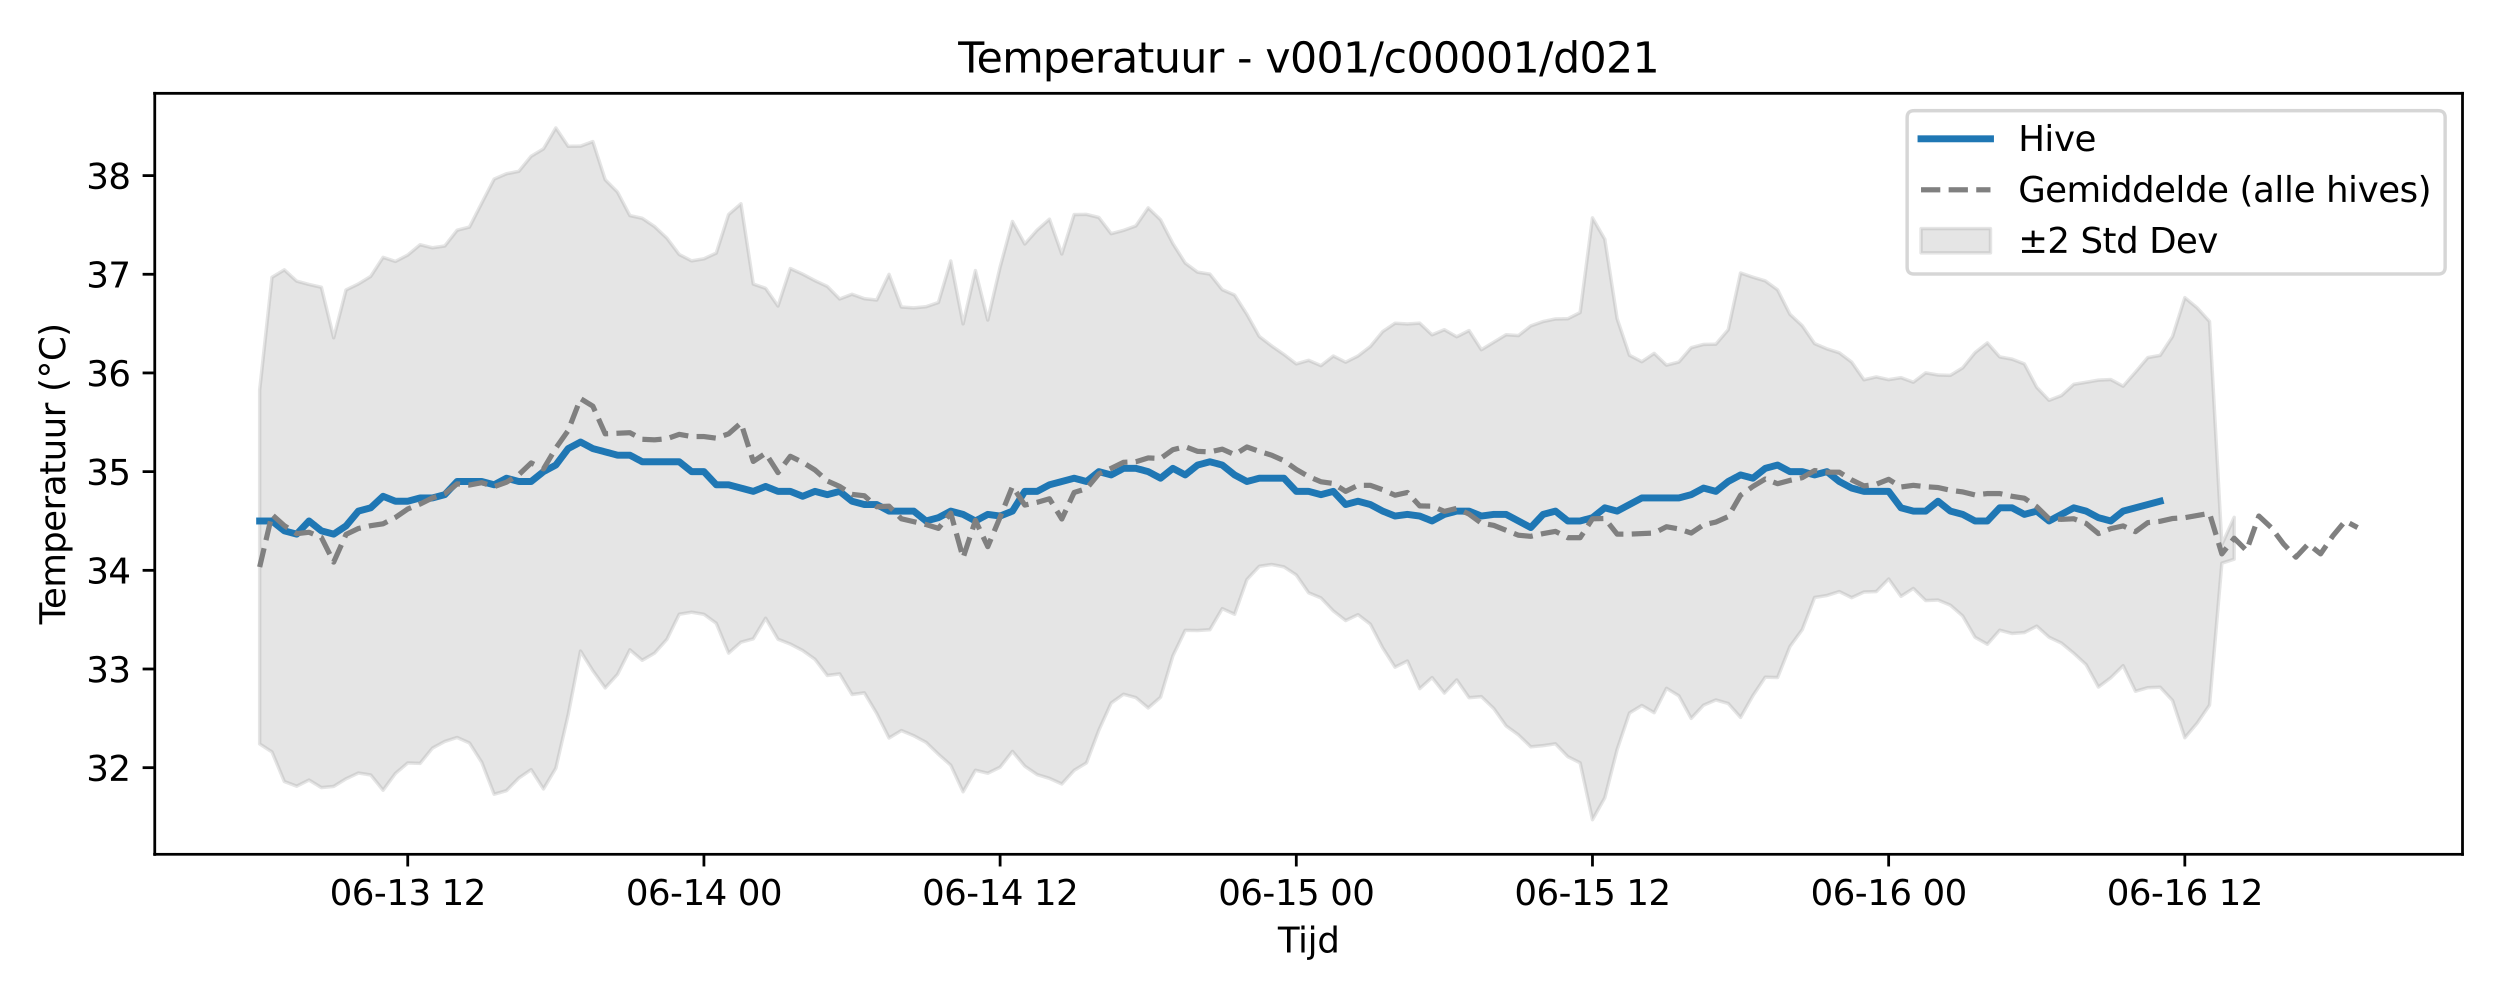 <?xml version="1.0" encoding="utf-8" standalone="no"?>
<!DOCTYPE svg PUBLIC "-//W3C//DTD SVG 1.1//EN"
  "http://www.w3.org/Graphics/SVG/1.1/DTD/svg11.dtd">
<svg xmlns:xlink="http://www.w3.org/1999/xlink" width="720pt" height="288pt" viewBox="0 0 720 288" xmlns="http://www.w3.org/2000/svg" version="1.1">
 <defs>
  <style type="text/css">*{stroke-linejoin: round; stroke-linecap: butt}</style>
 </defs>
 <g id="figure_1">
  <g id="patch_1">
   <path d="M 0 288 
L 720 288 
L 720 0 
L 0 0 
z
" style="fill: #ffffff"/>
  </g>
  <g id="axes_1">
   <g id="patch_2">
    <path d="M 44.57 246.04 
L 709.2 246.04 
L 709.2 26.88 
L 44.57 26.88 
z
" style="fill: #ffffff"/>
   </g>
   <g id="FillBetweenPolyCollection_1">
    <defs>
     <path id="m1a63fbc13c" d="M 74.78 -175.644 
L 74.78 -73.748 
L 78.335 -71.442 
L 81.889 -62.922 
L 85.443 -61.573 
L 88.997 -63.346 
L 92.551 -61.171 
L 96.105 -61.509 
L 99.66 -63.701 
L 103.214 -65.366 
L 106.768 -64.806 
L 110.322 -60.41 
L 113.876 -65.236 
L 117.431 -68.27 
L 120.985 -68.143 
L 124.539 -72.538 
L 128.093 -74.461 
L 131.647 -75.605 
L 135.201 -74.02 
L 138.756 -68.429 
L 142.31 -59.258 
L 145.864 -60.286 
L 149.418 -63.914 
L 152.972 -66.344 
L 156.526 -60.784 
L 160.081 -66.761 
L 163.635 -82.151 
L 167.189 -100.489 
L 170.743 -94.818 
L 174.297 -89.879 
L 177.851 -93.773 
L 181.406 -100.854 
L 184.96 -97.833 
L 188.514 -99.899 
L 192.068 -103.874 
L 195.622 -111.104 
L 199.176 -111.679 
L 202.731 -111.086 
L 206.285 -108.486 
L 209.839 -99.906 
L 213.393 -103.058 
L 216.947 -104.017 
L 220.501 -109.953 
L 224.056 -103.897 
L 227.61 -102.51 
L 231.164 -100.654 
L 234.718 -98.112 
L 238.272 -93.465 
L 241.826 -93.921 
L 245.381 -87.976 
L 248.935 -88.46 
L 252.489 -82.536 
L 256.043 -75.454 
L 259.597 -77.596 
L 263.152 -76.11 
L 266.706 -74.198 
L 270.26 -70.774 
L 273.814 -67.616 
L 277.368 -59.966 
L 280.922 -66.162 
L 284.477 -65.312 
L 288.031 -67.042 
L 291.585 -71.597 
L 295.139 -67.343 
L 298.693 -64.914 
L 302.247 -63.824 
L 305.802 -62.211 
L 309.356 -66.134 
L 312.91 -68.298 
L 316.464 -77.699 
L 320.018 -85.532 
L 323.572 -88.053 
L 327.127 -87.085 
L 330.681 -84.102 
L 334.235 -87.203 
L 337.789 -99.114 
L 341.343 -106.462 
L 344.897 -106.407 
L 348.452 -106.647 
L 352.006 -112.707 
L 355.56 -111.097 
L 359.114 -121.083 
L 362.668 -124.902 
L 366.222 -125.429 
L 369.777 -124.737 
L 373.331 -122.399 
L 376.885 -117.265 
L 380.439 -115.8 
L 383.993 -112.053 
L 387.548 -109.279 
L 391.102 -110.969 
L 394.656 -108.236 
L 398.21 -101.41 
L 401.764 -95.852 
L 405.318 -97.63 
L 408.873 -89.668 
L 412.427 -92.86 
L 415.981 -88.397 
L 419.535 -92.175 
L 423.089 -87.061 
L 426.643 -87.37 
L 430.198 -83.946 
L 433.752 -78.947 
L 437.306 -76.35 
L 440.86 -72.921 
L 444.414 -73.254 
L 447.968 -73.777 
L 451.523 -70.083 
L 455.077 -68.298 
L 458.631 -51.922 
L 462.185 -58.247 
L 465.739 -72.144 
L 469.293 -82.654 
L 472.848 -84.825 
L 476.402 -82.738 
L 479.956 -89.767 
L 483.51 -87.599 
L 487.064 -81.099 
L 490.618 -84.903 
L 494.173 -86.412 
L 497.727 -85.394 
L 501.281 -81.379 
L 504.835 -87.645 
L 508.389 -92.963 
L 511.944 -92.864 
L 515.498 -101.789 
L 519.052 -106.674 
L 522.606 -115.928 
L 526.16 -116.495 
L 529.714 -117.625 
L 533.269 -115.87 
L 536.823 -117.497 
L 540.377 -117.626 
L 543.931 -121.257 
L 547.485 -116.255 
L 551.039 -118.518 
L 554.594 -115.04 
L 558.148 -115.182 
L 561.702 -113.707 
L 565.256 -110.589 
L 568.81 -104.467 
L 572.364 -102.453 
L 575.919 -106.496 
L 579.473 -105.56 
L 583.027 -105.827 
L 586.581 -107.672 
L 590.135 -104.471 
L 593.689 -102.788 
L 597.244 -99.858 
L 600.798 -96.585 
L 604.352 -90.128 
L 607.906 -92.797 
L 611.46 -96.295 
L 615.014 -88.92 
L 618.569 -89.946 
L 622.123 -90.078 
L 625.677 -86.266 
L 629.231 -75.524 
L 632.785 -79.73 
L 636.339 -84.918 
L 639.894 -125.806 
L 643.448 -126.956 
L 643.448 -139.015 
L 643.448 -139.015 
L 639.894 -131.165 
L 636.339 -195.422 
L 632.785 -199.346 
L 629.231 -202.289 
L 625.677 -191.073 
L 622.123 -185.65 
L 618.569 -185.025 
L 615.014 -180.84 
L 611.46 -176.781 
L 607.906 -178.7 
L 604.352 -178.527 
L 600.798 -177.912 
L 597.244 -177.323 
L 593.689 -174.078 
L 590.135 -172.711 
L 586.581 -176.457 
L 583.027 -183.197 
L 579.473 -184.569 
L 575.919 -185.212 
L 572.364 -189.255 
L 568.81 -186.451 
L 565.256 -182.066 
L 561.702 -179.896 
L 558.148 -180 
L 554.594 -180.616 
L 551.039 -177.927 
L 547.485 -179.242 
L 543.931 -178.662 
L 540.377 -179.451 
L 536.823 -178.632 
L 533.269 -183.733 
L 529.714 -186.399 
L 526.16 -187.529 
L 522.606 -189.044 
L 519.052 -194.192 
L 515.498 -197.498 
L 511.944 -204.528 
L 508.389 -207.114 
L 504.835 -208.168 
L 501.281 -209.382 
L 497.727 -193.051 
L 494.173 -188.875 
L 490.618 -188.805 
L 487.064 -187.872 
L 483.51 -183.74 
L 479.956 -182.836 
L 476.402 -186.233 
L 472.848 -183.83 
L 469.293 -185.685 
L 465.739 -196.195 
L 462.185 -219.093 
L 458.631 -225.26 
L 455.077 -197.989 
L 451.523 -196.203 
L 447.968 -196.142 
L 444.414 -195.402 
L 440.86 -194.155 
L 437.306 -191.358 
L 433.752 -191.603 
L 430.198 -189.446 
L 426.643 -187.285 
L 423.089 -192.805 
L 419.535 -191.006 
L 415.981 -193.048 
L 412.427 -191.585 
L 408.873 -194.935 
L 405.318 -194.709 
L 401.764 -194.908 
L 398.21 -192.509 
L 394.656 -188.209 
L 391.102 -185.476 
L 387.548 -183.693 
L 383.993 -185.466 
L 380.439 -182.698 
L 376.885 -184.233 
L 373.331 -183.204 
L 369.777 -185.919 
L 366.222 -188.385 
L 362.668 -191.123 
L 359.114 -197.468 
L 355.56 -203.032 
L 352.006 -204.58 
L 348.452 -209.062 
L 344.897 -209.617 
L 341.343 -212.246 
L 337.789 -217.858 
L 334.235 -224.716 
L 330.681 -228.133 
L 327.127 -222.939 
L 323.572 -221.655 
L 320.018 -220.702 
L 316.464 -225.377 
L 312.91 -226.252 
L 309.356 -226.206 
L 305.802 -214.845 
L 302.247 -224.884 
L 298.693 -221.741 
L 295.139 -217.734 
L 291.585 -224.217 
L 288.031 -211.087 
L 284.477 -195.828 
L 280.922 -210.072 
L 277.368 -194.731 
L 273.814 -212.85 
L 270.26 -200.881 
L 266.706 -199.668 
L 263.152 -199.335 
L 259.597 -199.585 
L 256.043 -208.991 
L 252.489 -201.594 
L 248.935 -201.985 
L 245.381 -203.258 
L 241.826 -201.893 
L 238.272 -205.507 
L 234.718 -207.175 
L 231.164 -209.055 
L 227.61 -210.672 
L 224.056 -199.874 
L 220.501 -204.966 
L 216.947 -206.197 
L 213.393 -229.324 
L 209.839 -226.223 
L 206.285 -215.117 
L 202.731 -213.464 
L 199.176 -212.872 
L 195.622 -214.709 
L 192.068 -219.414 
L 188.514 -222.757 
L 184.96 -225.139 
L 181.406 -225.907 
L 177.851 -232.672 
L 174.297 -236.25 
L 170.743 -247.228 
L 167.189 -245.915 
L 163.635 -245.874 
L 160.081 -251.158 
L 156.526 -245.135 
L 152.972 -243.004 
L 149.418 -238.666 
L 145.864 -237.963 
L 142.31 -236.42 
L 138.756 -229.55 
L 135.201 -222.605 
L 131.647 -221.698 
L 128.093 -217.156 
L 124.539 -216.644 
L 120.985 -217.52 
L 117.431 -214.551 
L 113.876 -212.713 
L 110.322 -213.885 
L 106.768 -208.406 
L 103.214 -206.221 
L 99.66 -204.503 
L 96.105 -190.725 
L 92.551 -205.273 
L 88.997 -206.077 
L 85.443 -207.037 
L 81.889 -210.29 
L 78.335 -208.13 
L 74.78 -175.644 
z
" style="stroke: #808080; stroke-opacity: 0.2"/>
    </defs>
    <g clip-path="url(#pf67267a6dc)">
     <use xlink:href="#m1a63fbc13c" x="0" y="288" style="fill: #808080; fill-opacity: 0.2; stroke: #808080; stroke-opacity: 0.2"/>
    </g>
   </g>
   <g id="matplotlib.axis_1">
    <g id="xtick_1">
     <g id="line2d_1">
      <defs>
       <path id="m10dc5080c0" d="M 0 0 
L 0 3.5 
" style="stroke: #000000; stroke-width: 0.8"/>
      </defs>
      <g>
       <use xlink:href="#m10dc5080c0" x="117.431" y="246.04" style="stroke: #000000; stroke-width: 0.8"/>
      </g>
     </g>
     <g id="text_1">
      <!-- 06-13 12 -->
      <g transform="translate(94.95 260.638) scale(0.1 -0.1)">
       <defs>
        <path id="DejaVuSans-30" d="M 2034 4250 
Q 1547 4250 1301 3770 
Q 1056 3291 1056 2328 
Q 1056 1369 1301 889 
Q 1547 409 2034 409 
Q 2525 409 2770 889 
Q 3016 1369 3016 2328 
Q 3016 3291 2770 3770 
Q 2525 4250 2034 4250 
z
M 2034 4750 
Q 2819 4750 3233 4129 
Q 3647 3509 3647 2328 
Q 3647 1150 3233 529 
Q 2819 -91 2034 -91 
Q 1250 -91 836 529 
Q 422 1150 422 2328 
Q 422 3509 836 4129 
Q 1250 4750 2034 4750 
z
" transform="scale(0.016)"/>
        <path id="DejaVuSans-36" d="M 2113 2584 
Q 1688 2584 1439 2293 
Q 1191 2003 1191 1497 
Q 1191 994 1439 701 
Q 1688 409 2113 409 
Q 2538 409 2786 701 
Q 3034 994 3034 1497 
Q 3034 2003 2786 2293 
Q 2538 2584 2113 2584 
z
M 3366 4563 
L 3366 3988 
Q 3128 4100 2886 4159 
Q 2644 4219 2406 4219 
Q 1781 4219 1451 3797 
Q 1122 3375 1075 2522 
Q 1259 2794 1537 2939 
Q 1816 3084 2150 3084 
Q 2853 3084 3261 2657 
Q 3669 2231 3669 1497 
Q 3669 778 3244 343 
Q 2819 -91 2113 -91 
Q 1303 -91 875 529 
Q 447 1150 447 2328 
Q 447 3434 972 4092 
Q 1497 4750 2381 4750 
Q 2619 4750 2861 4703 
Q 3103 4656 3366 4563 
z
" transform="scale(0.016)"/>
        <path id="DejaVuSans-2d" d="M 313 2009 
L 1997 2009 
L 1997 1497 
L 313 1497 
L 313 2009 
z
" transform="scale(0.016)"/>
        <path id="DejaVuSans-31" d="M 794 531 
L 1825 531 
L 1825 4091 
L 703 3866 
L 703 4441 
L 1819 4666 
L 2450 4666 
L 2450 531 
L 3481 531 
L 3481 0 
L 794 0 
L 794 531 
z
" transform="scale(0.016)"/>
        <path id="DejaVuSans-33" d="M 2597 2516 
Q 3050 2419 3304 2112 
Q 3559 1806 3559 1356 
Q 3559 666 3084 287 
Q 2609 -91 1734 -91 
Q 1441 -91 1130 -33 
Q 819 25 488 141 
L 488 750 
Q 750 597 1062 519 
Q 1375 441 1716 441 
Q 2309 441 2620 675 
Q 2931 909 2931 1356 
Q 2931 1769 2642 2001 
Q 2353 2234 1838 2234 
L 1294 2234 
L 1294 2753 
L 1863 2753 
Q 2328 2753 2575 2939 
Q 2822 3125 2822 3475 
Q 2822 3834 2567 4026 
Q 2313 4219 1838 4219 
Q 1578 4219 1281 4162 
Q 984 4106 628 3988 
L 628 4550 
Q 988 4650 1302 4700 
Q 1616 4750 1894 4750 
Q 2613 4750 3031 4423 
Q 3450 4097 3450 3541 
Q 3450 3153 3228 2886 
Q 3006 2619 2597 2516 
z
" transform="scale(0.016)"/>
        <path id="DejaVuSans-20" transform="scale(0.016)"/>
        <path id="DejaVuSans-32" d="M 1228 531 
L 3431 531 
L 3431 0 
L 469 0 
L 469 531 
Q 828 903 1448 1529 
Q 2069 2156 2228 2338 
Q 2531 2678 2651 2914 
Q 2772 3150 2772 3378 
Q 2772 3750 2511 3984 
Q 2250 4219 1831 4219 
Q 1534 4219 1204 4116 
Q 875 4013 500 3803 
L 500 4441 
Q 881 4594 1212 4672 
Q 1544 4750 1819 4750 
Q 2544 4750 2975 4387 
Q 3406 4025 3406 3419 
Q 3406 3131 3298 2873 
Q 3191 2616 2906 2266 
Q 2828 2175 2409 1742 
Q 1991 1309 1228 531 
z
" transform="scale(0.016)"/>
       </defs>
       <use xlink:href="#DejaVuSans-30"/>
       <use xlink:href="#DejaVuSans-36" transform="translate(63.623 0)"/>
       <use xlink:href="#DejaVuSans-2d" transform="translate(127.246 0)"/>
       <use xlink:href="#DejaVuSans-31" transform="translate(163.33 0)"/>
       <use xlink:href="#DejaVuSans-33" transform="translate(226.953 0)"/>
       <use xlink:href="#DejaVuSans-20" transform="translate(290.576 0)"/>
       <use xlink:href="#DejaVuSans-31" transform="translate(322.363 0)"/>
       <use xlink:href="#DejaVuSans-32" transform="translate(385.986 0)"/>
      </g>
     </g>
    </g>
    <g id="xtick_2">
     <g id="line2d_2">
      <g>
       <use xlink:href="#m10dc5080c0" x="202.731" y="246.04" style="stroke: #000000; stroke-width: 0.8"/>
      </g>
     </g>
     <g id="text_2">
      <!-- 06-14 00 -->
      <g transform="translate(180.25 260.638) scale(0.1 -0.1)">
       <defs>
        <path id="DejaVuSans-34" d="M 2419 4116 
L 825 1625 
L 2419 1625 
L 2419 4116 
z
M 2253 4666 
L 3047 4666 
L 3047 1625 
L 3713 1625 
L 3713 1100 
L 3047 1100 
L 3047 0 
L 2419 0 
L 2419 1100 
L 313 1100 
L 313 1709 
L 2253 4666 
z
" transform="scale(0.016)"/>
       </defs>
       <use xlink:href="#DejaVuSans-30"/>
       <use xlink:href="#DejaVuSans-36" transform="translate(63.623 0)"/>
       <use xlink:href="#DejaVuSans-2d" transform="translate(127.246 0)"/>
       <use xlink:href="#DejaVuSans-31" transform="translate(163.33 0)"/>
       <use xlink:href="#DejaVuSans-34" transform="translate(226.953 0)"/>
       <use xlink:href="#DejaVuSans-20" transform="translate(290.576 0)"/>
       <use xlink:href="#DejaVuSans-30" transform="translate(322.363 0)"/>
       <use xlink:href="#DejaVuSans-30" transform="translate(385.986 0)"/>
      </g>
     </g>
    </g>
    <g id="xtick_3">
     <g id="line2d_3">
      <g>
       <use xlink:href="#m10dc5080c0" x="288.031" y="246.04" style="stroke: #000000; stroke-width: 0.8"/>
      </g>
     </g>
     <g id="text_3">
      <!-- 06-14 12 -->
      <g transform="translate(265.55 260.638) scale(0.1 -0.1)">
       <use xlink:href="#DejaVuSans-30"/>
       <use xlink:href="#DejaVuSans-36" transform="translate(63.623 0)"/>
       <use xlink:href="#DejaVuSans-2d" transform="translate(127.246 0)"/>
       <use xlink:href="#DejaVuSans-31" transform="translate(163.33 0)"/>
       <use xlink:href="#DejaVuSans-34" transform="translate(226.953 0)"/>
       <use xlink:href="#DejaVuSans-20" transform="translate(290.576 0)"/>
       <use xlink:href="#DejaVuSans-31" transform="translate(322.363 0)"/>
       <use xlink:href="#DejaVuSans-32" transform="translate(385.986 0)"/>
      </g>
     </g>
    </g>
    <g id="xtick_4">
     <g id="line2d_4">
      <g>
       <use xlink:href="#m10dc5080c0" x="373.331" y="246.04" style="stroke: #000000; stroke-width: 0.8"/>
      </g>
     </g>
     <g id="text_4">
      <!-- 06-15 00 -->
      <g transform="translate(350.85 260.638) scale(0.1 -0.1)">
       <defs>
        <path id="DejaVuSans-35" d="M 691 4666 
L 3169 4666 
L 3169 4134 
L 1269 4134 
L 1269 2991 
Q 1406 3038 1543 3061 
Q 1681 3084 1819 3084 
Q 2600 3084 3056 2656 
Q 3513 2228 3513 1497 
Q 3513 744 3044 326 
Q 2575 -91 1722 -91 
Q 1428 -91 1123 -41 
Q 819 9 494 109 
L 494 744 
Q 775 591 1075 516 
Q 1375 441 1709 441 
Q 2250 441 2565 725 
Q 2881 1009 2881 1497 
Q 2881 1984 2565 2268 
Q 2250 2553 1709 2553 
Q 1456 2553 1204 2497 
Q 953 2441 691 2322 
L 691 4666 
z
" transform="scale(0.016)"/>
       </defs>
       <use xlink:href="#DejaVuSans-30"/>
       <use xlink:href="#DejaVuSans-36" transform="translate(63.623 0)"/>
       <use xlink:href="#DejaVuSans-2d" transform="translate(127.246 0)"/>
       <use xlink:href="#DejaVuSans-31" transform="translate(163.33 0)"/>
       <use xlink:href="#DejaVuSans-35" transform="translate(226.953 0)"/>
       <use xlink:href="#DejaVuSans-20" transform="translate(290.576 0)"/>
       <use xlink:href="#DejaVuSans-30" transform="translate(322.363 0)"/>
       <use xlink:href="#DejaVuSans-30" transform="translate(385.986 0)"/>
      </g>
     </g>
    </g>
    <g id="xtick_5">
     <g id="line2d_5">
      <g>
       <use xlink:href="#m10dc5080c0" x="458.631" y="246.04" style="stroke: #000000; stroke-width: 0.8"/>
      </g>
     </g>
     <g id="text_5">
      <!-- 06-15 12 -->
      <g transform="translate(436.15 260.638) scale(0.1 -0.1)">
       <use xlink:href="#DejaVuSans-30"/>
       <use xlink:href="#DejaVuSans-36" transform="translate(63.623 0)"/>
       <use xlink:href="#DejaVuSans-2d" transform="translate(127.246 0)"/>
       <use xlink:href="#DejaVuSans-31" transform="translate(163.33 0)"/>
       <use xlink:href="#DejaVuSans-35" transform="translate(226.953 0)"/>
       <use xlink:href="#DejaVuSans-20" transform="translate(290.576 0)"/>
       <use xlink:href="#DejaVuSans-31" transform="translate(322.363 0)"/>
       <use xlink:href="#DejaVuSans-32" transform="translate(385.986 0)"/>
      </g>
     </g>
    </g>
    <g id="xtick_6">
     <g id="line2d_6">
      <g>
       <use xlink:href="#m10dc5080c0" x="543.931" y="246.04" style="stroke: #000000; stroke-width: 0.8"/>
      </g>
     </g>
     <g id="text_6">
      <!-- 06-16 00 -->
      <g transform="translate(521.451 260.638) scale(0.1 -0.1)">
       <use xlink:href="#DejaVuSans-30"/>
       <use xlink:href="#DejaVuSans-36" transform="translate(63.623 0)"/>
       <use xlink:href="#DejaVuSans-2d" transform="translate(127.246 0)"/>
       <use xlink:href="#DejaVuSans-31" transform="translate(163.33 0)"/>
       <use xlink:href="#DejaVuSans-36" transform="translate(226.953 0)"/>
       <use xlink:href="#DejaVuSans-20" transform="translate(290.576 0)"/>
       <use xlink:href="#DejaVuSans-30" transform="translate(322.363 0)"/>
       <use xlink:href="#DejaVuSans-30" transform="translate(385.986 0)"/>
      </g>
     </g>
    </g>
    <g id="xtick_7">
     <g id="line2d_7">
      <g>
       <use xlink:href="#m10dc5080c0" x="629.231" y="246.04" style="stroke: #000000; stroke-width: 0.8"/>
      </g>
     </g>
     <g id="text_7">
      <!-- 06-16 12 -->
      <g transform="translate(606.751 260.638) scale(0.1 -0.1)">
       <use xlink:href="#DejaVuSans-30"/>
       <use xlink:href="#DejaVuSans-36" transform="translate(63.623 0)"/>
       <use xlink:href="#DejaVuSans-2d" transform="translate(127.246 0)"/>
       <use xlink:href="#DejaVuSans-31" transform="translate(163.33 0)"/>
       <use xlink:href="#DejaVuSans-36" transform="translate(226.953 0)"/>
       <use xlink:href="#DejaVuSans-20" transform="translate(290.576 0)"/>
       <use xlink:href="#DejaVuSans-31" transform="translate(322.363 0)"/>
       <use xlink:href="#DejaVuSans-32" transform="translate(385.986 0)"/>
      </g>
     </g>
    </g>
    <g id="text_8">
     <!-- Tijd -->
     <g transform="translate(368.035 274.317) scale(0.1 -0.1)">
      <defs>
       <path id="DejaVuSans-54" d="M -19 4666 
L 3928 4666 
L 3928 4134 
L 2272 4134 
L 2272 0 
L 1638 0 
L 1638 4134 
L -19 4134 
L -19 4666 
z
" transform="scale(0.016)"/>
       <path id="DejaVuSans-69" d="M 603 3500 
L 1178 3500 
L 1178 0 
L 603 0 
L 603 3500 
z
M 603 4863 
L 1178 4863 
L 1178 4134 
L 603 4134 
L 603 4863 
z
" transform="scale(0.016)"/>
       <path id="DejaVuSans-6a" d="M 603 3500 
L 1178 3500 
L 1178 -63 
Q 1178 -731 923 -1031 
Q 669 -1331 103 -1331 
L -116 -1331 
L -116 -844 
L 38 -844 
Q 366 -844 484 -692 
Q 603 -541 603 -63 
L 603 3500 
z
M 603 4863 
L 1178 4863 
L 1178 4134 
L 603 4134 
L 603 4863 
z
" transform="scale(0.016)"/>
       <path id="DejaVuSans-64" d="M 2906 2969 
L 2906 4863 
L 3481 4863 
L 3481 0 
L 2906 0 
L 2906 525 
Q 2725 213 2448 61 
Q 2172 -91 1784 -91 
Q 1150 -91 751 415 
Q 353 922 353 1747 
Q 353 2572 751 3078 
Q 1150 3584 1784 3584 
Q 2172 3584 2448 3432 
Q 2725 3281 2906 2969 
z
M 947 1747 
Q 947 1113 1208 752 
Q 1469 391 1925 391 
Q 2381 391 2643 752 
Q 2906 1113 2906 1747 
Q 2906 2381 2643 2742 
Q 2381 3103 1925 3103 
Q 1469 3103 1208 2742 
Q 947 2381 947 1747 
z
" transform="scale(0.016)"/>
      </defs>
      <use xlink:href="#DejaVuSans-54"/>
      <use xlink:href="#DejaVuSans-69" transform="translate(57.959 0)"/>
      <use xlink:href="#DejaVuSans-6a" transform="translate(85.742 0)"/>
      <use xlink:href="#DejaVuSans-64" transform="translate(113.525 0)"/>
     </g>
    </g>
   </g>
   <g id="matplotlib.axis_2">
    <g id="ytick_1">
     <g id="line2d_8">
      <defs>
       <path id="meacb24047a" d="M 0 0 
L -3.5 0 
" style="stroke: #000000; stroke-width: 0.8"/>
      </defs>
      <g>
       <use xlink:href="#meacb24047a" x="44.57" y="221.094" style="stroke: #000000; stroke-width: 0.8"/>
      </g>
     </g>
     <g id="text_9">
      <!-- 32 -->
      <g transform="translate(24.845 224.894) scale(0.1 -0.1)">
       <use xlink:href="#DejaVuSans-33"/>
       <use xlink:href="#DejaVuSans-32" transform="translate(63.623 0)"/>
      </g>
     </g>
    </g>
    <g id="ytick_2">
     <g id="line2d_9">
      <g>
       <use xlink:href="#meacb24047a" x="44.57" y="192.673" style="stroke: #000000; stroke-width: 0.8"/>
      </g>
     </g>
     <g id="text_10">
      <!-- 33 -->
      <g transform="translate(24.845 196.472) scale(0.1 -0.1)">
       <use xlink:href="#DejaVuSans-33"/>
       <use xlink:href="#DejaVuSans-33" transform="translate(63.623 0)"/>
      </g>
     </g>
    </g>
    <g id="ytick_3">
     <g id="line2d_10">
      <g>
       <use xlink:href="#meacb24047a" x="44.57" y="164.252" style="stroke: #000000; stroke-width: 0.8"/>
      </g>
     </g>
     <g id="text_11">
      <!-- 34 -->
      <g transform="translate(24.845 168.051) scale(0.1 -0.1)">
       <use xlink:href="#DejaVuSans-33"/>
       <use xlink:href="#DejaVuSans-34" transform="translate(63.623 0)"/>
      </g>
     </g>
    </g>
    <g id="ytick_4">
     <g id="line2d_11">
      <g>
       <use xlink:href="#meacb24047a" x="44.57" y="135.83" style="stroke: #000000; stroke-width: 0.8"/>
      </g>
     </g>
     <g id="text_12">
      <!-- 35 -->
      <g transform="translate(24.845 139.629) scale(0.1 -0.1)">
       <use xlink:href="#DejaVuSans-33"/>
       <use xlink:href="#DejaVuSans-35" transform="translate(63.623 0)"/>
      </g>
     </g>
    </g>
    <g id="ytick_5">
     <g id="line2d_12">
      <g>
       <use xlink:href="#meacb24047a" x="44.57" y="107.409" style="stroke: #000000; stroke-width: 0.8"/>
      </g>
     </g>
     <g id="text_13">
      <!-- 36 -->
      <g transform="translate(24.845 111.208) scale(0.1 -0.1)">
       <use xlink:href="#DejaVuSans-33"/>
       <use xlink:href="#DejaVuSans-36" transform="translate(63.623 0)"/>
      </g>
     </g>
    </g>
    <g id="ytick_6">
     <g id="line2d_13">
      <g>
       <use xlink:href="#meacb24047a" x="44.57" y="78.987" style="stroke: #000000; stroke-width: 0.8"/>
      </g>
     </g>
     <g id="text_14">
      <!-- 37 -->
      <g transform="translate(24.845 82.786) scale(0.1 -0.1)">
       <defs>
        <path id="DejaVuSans-37" d="M 525 4666 
L 3525 4666 
L 3525 4397 
L 1831 0 
L 1172 0 
L 2766 4134 
L 525 4134 
L 525 4666 
z
" transform="scale(0.016)"/>
       </defs>
       <use xlink:href="#DejaVuSans-33"/>
       <use xlink:href="#DejaVuSans-37" transform="translate(63.623 0)"/>
      </g>
     </g>
    </g>
    <g id="ytick_7">
     <g id="line2d_14">
      <g>
       <use xlink:href="#meacb24047a" x="44.57" y="50.566" style="stroke: #000000; stroke-width: 0.8"/>
      </g>
     </g>
     <g id="text_15">
      <!-- 38 -->
      <g transform="translate(24.845 54.365) scale(0.1 -0.1)">
       <defs>
        <path id="DejaVuSans-38" d="M 2034 2216 
Q 1584 2216 1326 1975 
Q 1069 1734 1069 1313 
Q 1069 891 1326 650 
Q 1584 409 2034 409 
Q 2484 409 2743 651 
Q 3003 894 3003 1313 
Q 3003 1734 2745 1975 
Q 2488 2216 2034 2216 
z
M 1403 2484 
Q 997 2584 770 2862 
Q 544 3141 544 3541 
Q 544 4100 942 4425 
Q 1341 4750 2034 4750 
Q 2731 4750 3128 4425 
Q 3525 4100 3525 3541 
Q 3525 3141 3298 2862 
Q 3072 2584 2669 2484 
Q 3125 2378 3379 2068 
Q 3634 1759 3634 1313 
Q 3634 634 3220 271 
Q 2806 -91 2034 -91 
Q 1263 -91 848 271 
Q 434 634 434 1313 
Q 434 1759 690 2068 
Q 947 2378 1403 2484 
z
M 1172 3481 
Q 1172 3119 1398 2916 
Q 1625 2713 2034 2713 
Q 2441 2713 2670 2916 
Q 2900 3119 2900 3481 
Q 2900 3844 2670 4047 
Q 2441 4250 2034 4250 
Q 1625 4250 1398 4047 
Q 1172 3844 1172 3481 
z
" transform="scale(0.016)"/>
       </defs>
       <use xlink:href="#DejaVuSans-33"/>
       <use xlink:href="#DejaVuSans-38" transform="translate(63.623 0)"/>
      </g>
     </g>
    </g>
    <g id="text_16">
     <!-- Temperatuur (°C) -->
     <g transform="translate(18.765 179.816) rotate(-90) scale(0.1 -0.1)">
      <defs>
       <path id="DejaVuSans-65" d="M 3597 1894 
L 3597 1613 
L 953 1613 
Q 991 1019 1311 708 
Q 1631 397 2203 397 
Q 2534 397 2845 478 
Q 3156 559 3463 722 
L 3463 178 
Q 3153 47 2828 -22 
Q 2503 -91 2169 -91 
Q 1331 -91 842 396 
Q 353 884 353 1716 
Q 353 2575 817 3079 
Q 1281 3584 2069 3584 
Q 2775 3584 3186 3129 
Q 3597 2675 3597 1894 
z
M 3022 2063 
Q 3016 2534 2758 2815 
Q 2500 3097 2075 3097 
Q 1594 3097 1305 2825 
Q 1016 2553 972 2059 
L 3022 2063 
z
" transform="scale(0.016)"/>
       <path id="DejaVuSans-6d" d="M 3328 2828 
Q 3544 3216 3844 3400 
Q 4144 3584 4550 3584 
Q 5097 3584 5394 3201 
Q 5691 2819 5691 2113 
L 5691 0 
L 5113 0 
L 5113 2094 
Q 5113 2597 4934 2840 
Q 4756 3084 4391 3084 
Q 3944 3084 3684 2787 
Q 3425 2491 3425 1978 
L 3425 0 
L 2847 0 
L 2847 2094 
Q 2847 2600 2669 2842 
Q 2491 3084 2119 3084 
Q 1678 3084 1418 2786 
Q 1159 2488 1159 1978 
L 1159 0 
L 581 0 
L 581 3500 
L 1159 3500 
L 1159 2956 
Q 1356 3278 1631 3431 
Q 1906 3584 2284 3584 
Q 2666 3584 2933 3390 
Q 3200 3197 3328 2828 
z
" transform="scale(0.016)"/>
       <path id="DejaVuSans-70" d="M 1159 525 
L 1159 -1331 
L 581 -1331 
L 581 3500 
L 1159 3500 
L 1159 2969 
Q 1341 3281 1617 3432 
Q 1894 3584 2278 3584 
Q 2916 3584 3314 3078 
Q 3713 2572 3713 1747 
Q 3713 922 3314 415 
Q 2916 -91 2278 -91 
Q 1894 -91 1617 61 
Q 1341 213 1159 525 
z
M 3116 1747 
Q 3116 2381 2855 2742 
Q 2594 3103 2138 3103 
Q 1681 3103 1420 2742 
Q 1159 2381 1159 1747 
Q 1159 1113 1420 752 
Q 1681 391 2138 391 
Q 2594 391 2855 752 
Q 3116 1113 3116 1747 
z
" transform="scale(0.016)"/>
       <path id="DejaVuSans-72" d="M 2631 2963 
Q 2534 3019 2420 3045 
Q 2306 3072 2169 3072 
Q 1681 3072 1420 2755 
Q 1159 2438 1159 1844 
L 1159 0 
L 581 0 
L 581 3500 
L 1159 3500 
L 1159 2956 
Q 1341 3275 1631 3429 
Q 1922 3584 2338 3584 
Q 2397 3584 2469 3576 
Q 2541 3569 2628 3553 
L 2631 2963 
z
" transform="scale(0.016)"/>
       <path id="DejaVuSans-61" d="M 2194 1759 
Q 1497 1759 1228 1600 
Q 959 1441 959 1056 
Q 959 750 1161 570 
Q 1363 391 1709 391 
Q 2188 391 2477 730 
Q 2766 1069 2766 1631 
L 2766 1759 
L 2194 1759 
z
M 3341 1997 
L 3341 0 
L 2766 0 
L 2766 531 
Q 2569 213 2275 61 
Q 1981 -91 1556 -91 
Q 1019 -91 701 211 
Q 384 513 384 1019 
Q 384 1609 779 1909 
Q 1175 2209 1959 2209 
L 2766 2209 
L 2766 2266 
Q 2766 2663 2505 2880 
Q 2244 3097 1772 3097 
Q 1472 3097 1187 3025 
Q 903 2953 641 2809 
L 641 3341 
Q 956 3463 1253 3523 
Q 1550 3584 1831 3584 
Q 2591 3584 2966 3190 
Q 3341 2797 3341 1997 
z
" transform="scale(0.016)"/>
       <path id="DejaVuSans-74" d="M 1172 4494 
L 1172 3500 
L 2356 3500 
L 2356 3053 
L 1172 3053 
L 1172 1153 
Q 1172 725 1289 603 
Q 1406 481 1766 481 
L 2356 481 
L 2356 0 
L 1766 0 
Q 1100 0 847 248 
Q 594 497 594 1153 
L 594 3053 
L 172 3053 
L 172 3500 
L 594 3500 
L 594 4494 
L 1172 4494 
z
" transform="scale(0.016)"/>
       <path id="DejaVuSans-75" d="M 544 1381 
L 544 3500 
L 1119 3500 
L 1119 1403 
Q 1119 906 1312 657 
Q 1506 409 1894 409 
Q 2359 409 2629 706 
Q 2900 1003 2900 1516 
L 2900 3500 
L 3475 3500 
L 3475 0 
L 2900 0 
L 2900 538 
Q 2691 219 2414 64 
Q 2138 -91 1772 -91 
Q 1169 -91 856 284 
Q 544 659 544 1381 
z
M 1991 3584 
L 1991 3584 
z
" transform="scale(0.016)"/>
       <path id="DejaVuSans-28" d="M 1984 4856 
Q 1566 4138 1362 3434 
Q 1159 2731 1159 2009 
Q 1159 1288 1364 580 
Q 1569 -128 1984 -844 
L 1484 -844 
Q 1016 -109 783 600 
Q 550 1309 550 2009 
Q 550 2706 781 3412 
Q 1013 4119 1484 4856 
L 1984 4856 
z
" transform="scale(0.016)"/>
       <path id="DejaVuSans-b0" d="M 1600 4347 
Q 1350 4347 1178 4173 
Q 1006 4000 1006 3750 
Q 1006 3503 1178 3333 
Q 1350 3163 1600 3163 
Q 1850 3163 2022 3333 
Q 2194 3503 2194 3750 
Q 2194 3997 2020 4172 
Q 1847 4347 1600 4347 
z
M 1600 4750 
Q 1800 4750 1984 4673 
Q 2169 4597 2303 4453 
Q 2447 4313 2519 4134 
Q 2591 3956 2591 3750 
Q 2591 3338 2302 3052 
Q 2013 2766 1594 2766 
Q 1172 2766 890 3047 
Q 609 3328 609 3750 
Q 609 4169 896 4459 
Q 1184 4750 1600 4750 
z
" transform="scale(0.016)"/>
       <path id="DejaVuSans-43" d="M 4122 4306 
L 4122 3641 
Q 3803 3938 3442 4084 
Q 3081 4231 2675 4231 
Q 1875 4231 1450 3742 
Q 1025 3253 1025 2328 
Q 1025 1406 1450 917 
Q 1875 428 2675 428 
Q 3081 428 3442 575 
Q 3803 722 4122 1019 
L 4122 359 
Q 3791 134 3420 21 
Q 3050 -91 2638 -91 
Q 1578 -91 968 557 
Q 359 1206 359 2328 
Q 359 3453 968 4101 
Q 1578 4750 2638 4750 
Q 3056 4750 3426 4639 
Q 3797 4528 4122 4306 
z
" transform="scale(0.016)"/>
       <path id="DejaVuSans-29" d="M 513 4856 
L 1013 4856 
Q 1481 4119 1714 3412 
Q 1947 2706 1947 2009 
Q 1947 1309 1714 600 
Q 1481 -109 1013 -844 
L 513 -844 
Q 928 -128 1133 580 
Q 1338 1288 1338 2009 
Q 1338 2731 1133 3434 
Q 928 4138 513 4856 
z
" transform="scale(0.016)"/>
      </defs>
      <use xlink:href="#DejaVuSans-54"/>
      <use xlink:href="#DejaVuSans-65" transform="translate(44.084 0)"/>
      <use xlink:href="#DejaVuSans-6d" transform="translate(105.607 0)"/>
      <use xlink:href="#DejaVuSans-70" transform="translate(203.02 0)"/>
      <use xlink:href="#DejaVuSans-65" transform="translate(266.496 0)"/>
      <use xlink:href="#DejaVuSans-72" transform="translate(328.02 0)"/>
      <use xlink:href="#DejaVuSans-61" transform="translate(369.133 0)"/>
      <use xlink:href="#DejaVuSans-74" transform="translate(430.412 0)"/>
      <use xlink:href="#DejaVuSans-75" transform="translate(469.621 0)"/>
      <use xlink:href="#DejaVuSans-75" transform="translate(533 0)"/>
      <use xlink:href="#DejaVuSans-72" transform="translate(596.379 0)"/>
      <use xlink:href="#DejaVuSans-20" transform="translate(637.492 0)"/>
      <use xlink:href="#DejaVuSans-28" transform="translate(669.279 0)"/>
      <use xlink:href="#DejaVuSans-b0" transform="translate(708.293 0)"/>
      <use xlink:href="#DejaVuSans-43" transform="translate(758.293 0)"/>
      <use xlink:href="#DejaVuSans-29" transform="translate(828.117 0)"/>
     </g>
    </g>
   </g>
   <g id="line2d_15">
    <path d="M 74.78 150.041 
L 78.335 150.041 
L 81.889 152.883 
L 85.443 153.83 
L 88.997 150.041 
L 92.551 152.883 
L 96.105 153.83 
L 99.66 151.462 
L 103.214 147.199 
L 106.768 146.251 
L 110.322 142.935 
L 113.876 144.356 
L 117.431 144.356 
L 120.985 143.409 
L 124.539 143.409 
L 128.093 142.462 
L 131.647 138.672 
L 138.756 138.672 
L 142.31 139.62 
L 145.864 137.725 
L 149.418 138.672 
L 152.972 138.672 
L 156.526 135.83 
L 160.081 133.935 
L 163.635 129.198 
L 167.189 127.304 
L 170.743 129.198 
L 177.851 131.093 
L 181.406 131.093 
L 184.96 132.988 
L 195.622 132.988 
L 199.176 135.83 
L 202.731 135.83 
L 206.285 139.62 
L 209.839 139.62 
L 216.947 141.514 
L 220.501 140.093 
L 224.056 141.514 
L 227.61 141.514 
L 231.164 142.935 
L 234.718 141.514 
L 238.272 142.462 
L 241.826 141.514 
L 245.381 144.356 
L 248.935 145.304 
L 252.489 145.304 
L 256.043 147.199 
L 263.152 147.199 
L 266.706 150.041 
L 270.26 149.093 
L 273.814 147.199 
L 277.368 148.146 
L 280.922 150.041 
L 284.477 148.146 
L 288.031 148.62 
L 291.585 147.199 
L 295.139 141.514 
L 298.693 141.514 
L 302.247 139.62 
L 309.356 137.725 
L 312.91 138.672 
L 316.464 135.83 
L 320.018 136.777 
L 323.572 134.883 
L 327.127 134.883 
L 330.681 135.83 
L 334.235 137.725 
L 337.789 134.883 
L 341.343 136.777 
L 344.897 133.935 
L 348.452 132.988 
L 352.006 133.935 
L 355.56 136.777 
L 359.114 138.672 
L 362.668 137.725 
L 369.777 137.725 
L 373.331 141.514 
L 376.885 141.514 
L 380.439 142.462 
L 383.993 141.514 
L 387.548 145.304 
L 391.102 144.356 
L 394.656 145.304 
L 398.21 147.199 
L 401.764 148.62 
L 405.318 148.146 
L 408.873 148.62 
L 412.427 150.041 
L 415.981 148.146 
L 419.535 147.199 
L 423.089 147.199 
L 426.643 148.62 
L 430.198 148.146 
L 433.752 148.146 
L 440.86 151.936 
L 444.414 148.146 
L 447.968 147.199 
L 451.523 150.041 
L 455.077 150.041 
L 458.631 149.093 
L 462.185 146.251 
L 465.739 147.199 
L 472.848 143.409 
L 483.51 143.409 
L 487.064 142.462 
L 490.618 140.567 
L 494.173 141.514 
L 497.727 138.672 
L 501.281 136.777 
L 504.835 137.725 
L 508.389 134.883 
L 511.944 133.935 
L 515.498 135.83 
L 519.052 135.83 
L 522.606 136.777 
L 526.16 135.83 
L 529.714 138.672 
L 533.269 140.567 
L 536.823 141.514 
L 543.931 141.514 
L 547.485 146.251 
L 551.039 147.199 
L 554.594 147.199 
L 558.148 144.356 
L 561.702 147.199 
L 565.256 148.146 
L 568.81 150.041 
L 572.364 150.041 
L 575.919 146.251 
L 579.473 146.251 
L 583.027 148.146 
L 586.581 147.199 
L 590.135 150.041 
L 597.244 146.251 
L 600.798 147.199 
L 604.352 149.093 
L 607.906 150.041 
L 611.46 147.199 
L 622.123 144.356 
L 622.123 144.356 
" clip-path="url(#pf67267a6dc)" style="fill: none; stroke: #1f77b4; stroke-width: 2; stroke-linecap: square"/>
   </g>
   <g id="line2d_16">
    <path d="M 74.78 163.304 
L 78.335 148.214 
L 81.889 151.394 
L 85.443 153.695 
L 88.997 153.289 
L 92.551 154.778 
L 96.105 161.883 
L 99.66 153.898 
L 103.214 152.206 
L 106.768 151.394 
L 110.322 150.853 
L 113.876 149.026 
L 117.431 146.59 
L 120.985 145.169 
L 124.539 143.409 
L 128.093 142.191 
L 131.647 139.349 
L 135.201 139.687 
L 138.756 139.011 
L 142.31 140.161 
L 145.864 138.875 
L 149.418 136.71 
L 152.972 133.326 
L 156.526 135.041 
L 160.081 129.04 
L 163.635 123.988 
L 167.189 114.798 
L 170.743 116.977 
L 174.297 124.935 
L 181.406 124.619 
L 184.96 126.514 
L 188.514 126.672 
L 192.068 126.356 
L 195.622 125.093 
L 199.176 125.725 
L 202.731 125.725 
L 206.285 126.198 
L 209.839 124.935 
L 213.393 121.809 
L 216.947 132.893 
L 220.501 130.541 
L 224.056 136.114 
L 227.61 131.409 
L 231.164 133.146 
L 234.718 135.356 
L 238.272 138.514 
L 241.826 140.093 
L 245.381 142.383 
L 248.935 142.778 
L 252.489 145.935 
L 256.043 145.778 
L 259.597 149.409 
L 266.706 151.067 
L 270.26 152.172 
L 273.814 147.767 
L 277.368 160.651 
L 280.922 149.883 
L 284.477 157.43 
L 288.031 148.936 
L 291.585 140.093 
L 295.139 145.462 
L 298.693 144.672 
L 302.247 143.646 
L 305.802 149.472 
L 309.356 141.83 
L 312.91 140.725 
L 316.464 136.462 
L 320.018 134.883 
L 323.572 133.146 
L 327.127 132.988 
L 330.681 131.883 
L 334.235 132.041 
L 337.789 129.514 
L 341.343 128.646 
L 344.897 129.988 
L 348.452 130.146 
L 352.006 129.356 
L 355.56 130.935 
L 359.114 128.725 
L 362.668 129.988 
L 366.222 131.093 
L 369.777 132.672 
L 373.331 135.198 
L 376.885 137.251 
L 380.439 138.751 
L 383.993 139.241 
L 387.548 141.514 
L 391.102 139.777 
L 394.656 139.777 
L 398.21 141.041 
L 401.764 142.62 
L 405.318 141.83 
L 408.873 145.699 
L 412.427 145.778 
L 415.981 147.278 
L 419.535 146.409 
L 423.089 148.067 
L 426.643 150.672 
L 430.198 151.304 
L 437.306 154.146 
L 440.86 154.462 
L 444.414 153.672 
L 447.968 153.041 
L 451.523 154.857 
L 455.077 154.857 
L 458.631 149.409 
L 462.185 149.33 
L 465.739 153.83 
L 469.293 153.83 
L 476.402 153.515 
L 479.956 151.699 
L 483.51 152.33 
L 487.064 153.515 
L 490.618 151.146 
L 494.173 150.357 
L 497.727 148.778 
L 501.281 142.62 
L 504.835 140.093 
L 508.389 137.962 
L 511.944 139.304 
L 515.498 138.356 
L 519.052 137.567 
L 522.606 135.514 
L 526.16 135.988 
L 529.714 135.988 
L 533.269 138.199 
L 536.823 139.935 
L 540.377 139.462 
L 543.931 138.041 
L 547.485 140.251 
L 551.039 139.777 
L 554.594 140.172 
L 558.148 140.409 
L 561.702 141.199 
L 565.256 141.672 
L 568.81 142.541 
L 572.364 142.146 
L 575.919 142.146 
L 579.473 142.935 
L 583.027 143.488 
L 586.581 145.935 
L 590.135 149.409 
L 593.689 149.567 
L 597.244 149.409 
L 600.798 150.751 
L 604.352 153.672 
L 607.906 152.251 
L 611.46 151.462 
L 615.014 153.12 
L 618.569 150.514 
L 622.123 150.136 
L 625.677 149.33 
L 629.231 149.093 
L 636.339 147.83 
L 639.894 159.515 
L 643.448 155.015 
L 647.002 158.567 
L 650.556 148.62 
L 654.11 151.936 
L 657.665 156.672 
L 661.219 160.462 
L 664.773 156.672 
L 668.327 159.515 
L 671.881 154.304 
L 675.435 150.041 
L 678.99 151.936 
L 678.99 151.936 
" clip-path="url(#pf67267a6dc)" style="fill: none; stroke-dasharray: 5.55,2.4; stroke-dashoffset: 0; stroke: #808080; stroke-width: 1.5"/>
   </g>
   <g id="patch_3">
    <path d="M 44.57 246.04 
L 44.57 26.88 
" style="fill: none; stroke: #000000; stroke-width: 0.8; stroke-linejoin: miter; stroke-linecap: square"/>
   </g>
   <g id="patch_4">
    <path d="M 709.2 246.04 
L 709.2 26.88 
" style="fill: none; stroke: #000000; stroke-width: 0.8; stroke-linejoin: miter; stroke-linecap: square"/>
   </g>
   <g id="patch_5">
    <path d="M 44.57 246.04 
L 709.2 246.04 
" style="fill: none; stroke: #000000; stroke-width: 0.8; stroke-linejoin: miter; stroke-linecap: square"/>
   </g>
   <g id="patch_6">
    <path d="M 44.57 26.88 
L 709.2 26.88 
" style="fill: none; stroke: #000000; stroke-width: 0.8; stroke-linejoin: miter; stroke-linecap: square"/>
   </g>
   <g id="text_17">
    <!-- Temperatuur - v001/c00001/d021 -->
    <g transform="translate(275.963 20.88) scale(0.12 -0.12)">
     <defs>
      <path id="DejaVuSans-76" d="M 191 3500 
L 800 3500 
L 1894 563 
L 2988 3500 
L 3597 3500 
L 2284 0 
L 1503 0 
L 191 3500 
z
" transform="scale(0.016)"/>
      <path id="DejaVuSans-2f" d="M 1625 4666 
L 2156 4666 
L 531 -594 
L 0 -594 
L 1625 4666 
z
" transform="scale(0.016)"/>
      <path id="DejaVuSans-63" d="M 3122 3366 
L 3122 2828 
Q 2878 2963 2633 3030 
Q 2388 3097 2138 3097 
Q 1578 3097 1268 2742 
Q 959 2388 959 1747 
Q 959 1106 1268 751 
Q 1578 397 2138 397 
Q 2388 397 2633 464 
Q 2878 531 3122 666 
L 3122 134 
Q 2881 22 2623 -34 
Q 2366 -91 2075 -91 
Q 1284 -91 818 406 
Q 353 903 353 1747 
Q 353 2603 823 3093 
Q 1294 3584 2113 3584 
Q 2378 3584 2631 3529 
Q 2884 3475 3122 3366 
z
" transform="scale(0.016)"/>
     </defs>
     <use xlink:href="#DejaVuSans-54"/>
     <use xlink:href="#DejaVuSans-65" transform="translate(44.084 0)"/>
     <use xlink:href="#DejaVuSans-6d" transform="translate(105.607 0)"/>
     <use xlink:href="#DejaVuSans-70" transform="translate(203.02 0)"/>
     <use xlink:href="#DejaVuSans-65" transform="translate(266.496 0)"/>
     <use xlink:href="#DejaVuSans-72" transform="translate(328.02 0)"/>
     <use xlink:href="#DejaVuSans-61" transform="translate(369.133 0)"/>
     <use xlink:href="#DejaVuSans-74" transform="translate(430.412 0)"/>
     <use xlink:href="#DejaVuSans-75" transform="translate(469.621 0)"/>
     <use xlink:href="#DejaVuSans-75" transform="translate(533 0)"/>
     <use xlink:href="#DejaVuSans-72" transform="translate(596.379 0)"/>
     <use xlink:href="#DejaVuSans-20" transform="translate(637.492 0)"/>
     <use xlink:href="#DejaVuSans-2d" transform="translate(669.279 0)"/>
     <use xlink:href="#DejaVuSans-20" transform="translate(705.363 0)"/>
     <use xlink:href="#DejaVuSans-76" transform="translate(737.15 0)"/>
     <use xlink:href="#DejaVuSans-30" transform="translate(796.33 0)"/>
     <use xlink:href="#DejaVuSans-30" transform="translate(859.953 0)"/>
     <use xlink:href="#DejaVuSans-31" transform="translate(923.576 0)"/>
     <use xlink:href="#DejaVuSans-2f" transform="translate(987.199 0)"/>
     <use xlink:href="#DejaVuSans-63" transform="translate(1020.891 0)"/>
     <use xlink:href="#DejaVuSans-30" transform="translate(1075.871 0)"/>
     <use xlink:href="#DejaVuSans-30" transform="translate(1139.494 0)"/>
     <use xlink:href="#DejaVuSans-30" transform="translate(1203.117 0)"/>
     <use xlink:href="#DejaVuSans-30" transform="translate(1266.74 0)"/>
     <use xlink:href="#DejaVuSans-31" transform="translate(1330.363 0)"/>
     <use xlink:href="#DejaVuSans-2f" transform="translate(1393.986 0)"/>
     <use xlink:href="#DejaVuSans-64" transform="translate(1427.678 0)"/>
     <use xlink:href="#DejaVuSans-30" transform="translate(1491.154 0)"/>
     <use xlink:href="#DejaVuSans-32" transform="translate(1554.777 0)"/>
     <use xlink:href="#DejaVuSans-31" transform="translate(1618.4 0)"/>
    </g>
   </g>
   <g id="legend_1">
    <g id="patch_7">
     <path d="M 551.256 78.914 
L 702.2 78.914 
Q 704.2 78.914 704.2 76.914 
L 704.2 33.88 
Q 704.2 31.88 702.2 31.88 
L 551.256 31.88 
Q 549.256 31.88 549.256 33.88 
L 549.256 76.914 
Q 549.256 78.914 551.256 78.914 
z
" style="fill: #ffffff; opacity: 0.8; stroke: #cccccc; stroke-linejoin: miter"/>
    </g>
    <g id="line2d_17">
     <path d="M 553.256 39.978 
L 563.256 39.978 
L 573.256 39.978 
" style="fill: none; stroke: #1f77b4; stroke-width: 2; stroke-linecap: square"/>
    </g>
    <g id="text_18">
     <!-- Hive -->
     <g transform="translate(581.256 43.478) scale(0.1 -0.1)">
      <defs>
       <path id="DejaVuSans-48" d="M 628 4666 
L 1259 4666 
L 1259 2753 
L 3553 2753 
L 3553 4666 
L 4184 4666 
L 4184 0 
L 3553 0 
L 3553 2222 
L 1259 2222 
L 1259 0 
L 628 0 
L 628 4666 
z
" transform="scale(0.016)"/>
      </defs>
      <use xlink:href="#DejaVuSans-48"/>
      <use xlink:href="#DejaVuSans-69" transform="translate(75.195 0)"/>
      <use xlink:href="#DejaVuSans-76" transform="translate(102.979 0)"/>
      <use xlink:href="#DejaVuSans-65" transform="translate(162.158 0)"/>
     </g>
    </g>
    <g id="line2d_18">
     <path d="M 553.256 54.657 
L 563.256 54.657 
L 573.256 54.657 
" style="fill: none; stroke-dasharray: 5.55,2.4; stroke-dashoffset: 0; stroke: #808080; stroke-width: 1.5"/>
    </g>
    <g id="text_19">
     <!-- Gemiddelde (alle hives) -->
     <g transform="translate(581.256 58.157) scale(0.1 -0.1)">
      <defs>
       <path id="DejaVuSans-47" d="M 3809 666 
L 3809 1919 
L 2778 1919 
L 2778 2438 
L 4434 2438 
L 4434 434 
Q 4069 175 3628 42 
Q 3188 -91 2688 -91 
Q 1594 -91 976 548 
Q 359 1188 359 2328 
Q 359 3472 976 4111 
Q 1594 4750 2688 4750 
Q 3144 4750 3555 4637 
Q 3966 4525 4313 4306 
L 4313 3634 
Q 3963 3931 3569 4081 
Q 3175 4231 2741 4231 
Q 1884 4231 1454 3753 
Q 1025 3275 1025 2328 
Q 1025 1384 1454 906 
Q 1884 428 2741 428 
Q 3075 428 3337 486 
Q 3600 544 3809 666 
z
" transform="scale(0.016)"/>
       <path id="DejaVuSans-6c" d="M 603 4863 
L 1178 4863 
L 1178 0 
L 603 0 
L 603 4863 
z
" transform="scale(0.016)"/>
       <path id="DejaVuSans-68" d="M 3513 2113 
L 3513 0 
L 2938 0 
L 2938 2094 
Q 2938 2591 2744 2837 
Q 2550 3084 2163 3084 
Q 1697 3084 1428 2787 
Q 1159 2491 1159 1978 
L 1159 0 
L 581 0 
L 581 4863 
L 1159 4863 
L 1159 2956 
Q 1366 3272 1645 3428 
Q 1925 3584 2291 3584 
Q 2894 3584 3203 3211 
Q 3513 2838 3513 2113 
z
" transform="scale(0.016)"/>
       <path id="DejaVuSans-73" d="M 2834 3397 
L 2834 2853 
Q 2591 2978 2328 3040 
Q 2066 3103 1784 3103 
Q 1356 3103 1142 2972 
Q 928 2841 928 2578 
Q 928 2378 1081 2264 
Q 1234 2150 1697 2047 
L 1894 2003 
Q 2506 1872 2764 1633 
Q 3022 1394 3022 966 
Q 3022 478 2636 193 
Q 2250 -91 1575 -91 
Q 1294 -91 989 -36 
Q 684 19 347 128 
L 347 722 
Q 666 556 975 473 
Q 1284 391 1588 391 
Q 1994 391 2212 530 
Q 2431 669 2431 922 
Q 2431 1156 2273 1281 
Q 2116 1406 1581 1522 
L 1381 1569 
Q 847 1681 609 1914 
Q 372 2147 372 2553 
Q 372 3047 722 3315 
Q 1072 3584 1716 3584 
Q 2034 3584 2315 3537 
Q 2597 3491 2834 3397 
z
" transform="scale(0.016)"/>
      </defs>
      <use xlink:href="#DejaVuSans-47"/>
      <use xlink:href="#DejaVuSans-65" transform="translate(77.49 0)"/>
      <use xlink:href="#DejaVuSans-6d" transform="translate(139.014 0)"/>
      <use xlink:href="#DejaVuSans-69" transform="translate(236.426 0)"/>
      <use xlink:href="#DejaVuSans-64" transform="translate(264.209 0)"/>
      <use xlink:href="#DejaVuSans-64" transform="translate(327.686 0)"/>
      <use xlink:href="#DejaVuSans-65" transform="translate(391.162 0)"/>
      <use xlink:href="#DejaVuSans-6c" transform="translate(452.686 0)"/>
      <use xlink:href="#DejaVuSans-64" transform="translate(480.469 0)"/>
      <use xlink:href="#DejaVuSans-65" transform="translate(543.945 0)"/>
      <use xlink:href="#DejaVuSans-20" transform="translate(605.469 0)"/>
      <use xlink:href="#DejaVuSans-28" transform="translate(637.256 0)"/>
      <use xlink:href="#DejaVuSans-61" transform="translate(676.27 0)"/>
      <use xlink:href="#DejaVuSans-6c" transform="translate(737.549 0)"/>
      <use xlink:href="#DejaVuSans-6c" transform="translate(765.332 0)"/>
      <use xlink:href="#DejaVuSans-65" transform="translate(793.115 0)"/>
      <use xlink:href="#DejaVuSans-20" transform="translate(854.639 0)"/>
      <use xlink:href="#DejaVuSans-68" transform="translate(886.426 0)"/>
      <use xlink:href="#DejaVuSans-69" transform="translate(949.805 0)"/>
      <use xlink:href="#DejaVuSans-76" transform="translate(977.588 0)"/>
      <use xlink:href="#DejaVuSans-65" transform="translate(1036.768 0)"/>
      <use xlink:href="#DejaVuSans-73" transform="translate(1098.291 0)"/>
      <use xlink:href="#DejaVuSans-29" transform="translate(1150.391 0)"/>
     </g>
    </g>
    <g id="patch_8">
     <path d="M 553.256 72.835 
L 573.256 72.835 
L 573.256 65.835 
L 553.256 65.835 
z
" style="fill: #808080; fill-opacity: 0.2; stroke: #808080; stroke-opacity: 0.2; stroke-linejoin: miter"/>
    </g>
    <g id="text_20">
     <!-- ±2 Std Dev -->
     <g transform="translate(581.256 72.835) scale(0.1 -0.1)">
      <defs>
       <path id="DejaVuSans-b1" d="M 2944 4013 
L 2944 2803 
L 4684 2803 
L 4684 2272 
L 2944 2272 
L 2944 1063 
L 2419 1063 
L 2419 2272 
L 678 2272 
L 678 2803 
L 2419 2803 
L 2419 4013 
L 2944 4013 
z
M 678 531 
L 4684 531 
L 4684 0 
L 678 0 
L 678 531 
z
" transform="scale(0.016)"/>
       <path id="DejaVuSans-53" d="M 3425 4513 
L 3425 3897 
Q 3066 4069 2747 4153 
Q 2428 4238 2131 4238 
Q 1616 4238 1336 4038 
Q 1056 3838 1056 3469 
Q 1056 3159 1242 3001 
Q 1428 2844 1947 2747 
L 2328 2669 
Q 3034 2534 3370 2195 
Q 3706 1856 3706 1288 
Q 3706 609 3251 259 
Q 2797 -91 1919 -91 
Q 1588 -91 1214 -16 
Q 841 59 441 206 
L 441 856 
Q 825 641 1194 531 
Q 1563 422 1919 422 
Q 2459 422 2753 634 
Q 3047 847 3047 1241 
Q 3047 1584 2836 1778 
Q 2625 1972 2144 2069 
L 1759 2144 
Q 1053 2284 737 2584 
Q 422 2884 422 3419 
Q 422 4038 858 4394 
Q 1294 4750 2059 4750 
Q 2388 4750 2728 4690 
Q 3069 4631 3425 4513 
z
" transform="scale(0.016)"/>
       <path id="DejaVuSans-44" d="M 1259 4147 
L 1259 519 
L 2022 519 
Q 2988 519 3436 956 
Q 3884 1394 3884 2338 
Q 3884 3275 3436 3711 
Q 2988 4147 2022 4147 
L 1259 4147 
z
M 628 4666 
L 1925 4666 
Q 3281 4666 3915 4102 
Q 4550 3538 4550 2338 
Q 4550 1131 3912 565 
Q 3275 0 1925 0 
L 628 0 
L 628 4666 
z
" transform="scale(0.016)"/>
      </defs>
      <use xlink:href="#DejaVuSans-b1"/>
      <use xlink:href="#DejaVuSans-32" transform="translate(83.789 0)"/>
      <use xlink:href="#DejaVuSans-20" transform="translate(147.412 0)"/>
      <use xlink:href="#DejaVuSans-53" transform="translate(179.199 0)"/>
      <use xlink:href="#DejaVuSans-74" transform="translate(242.676 0)"/>
      <use xlink:href="#DejaVuSans-64" transform="translate(281.885 0)"/>
      <use xlink:href="#DejaVuSans-20" transform="translate(345.361 0)"/>
      <use xlink:href="#DejaVuSans-44" transform="translate(377.148 0)"/>
      <use xlink:href="#DejaVuSans-65" transform="translate(454.15 0)"/>
      <use xlink:href="#DejaVuSans-76" transform="translate(515.674 0)"/>
     </g>
    </g>
   </g>
  </g>
 </g>
 <defs>
  <clipPath id="pf67267a6dc">
   <rect x="44.57" y="26.88" width="664.63" height="219.16"/>
  </clipPath>
 </defs>
</svg>
